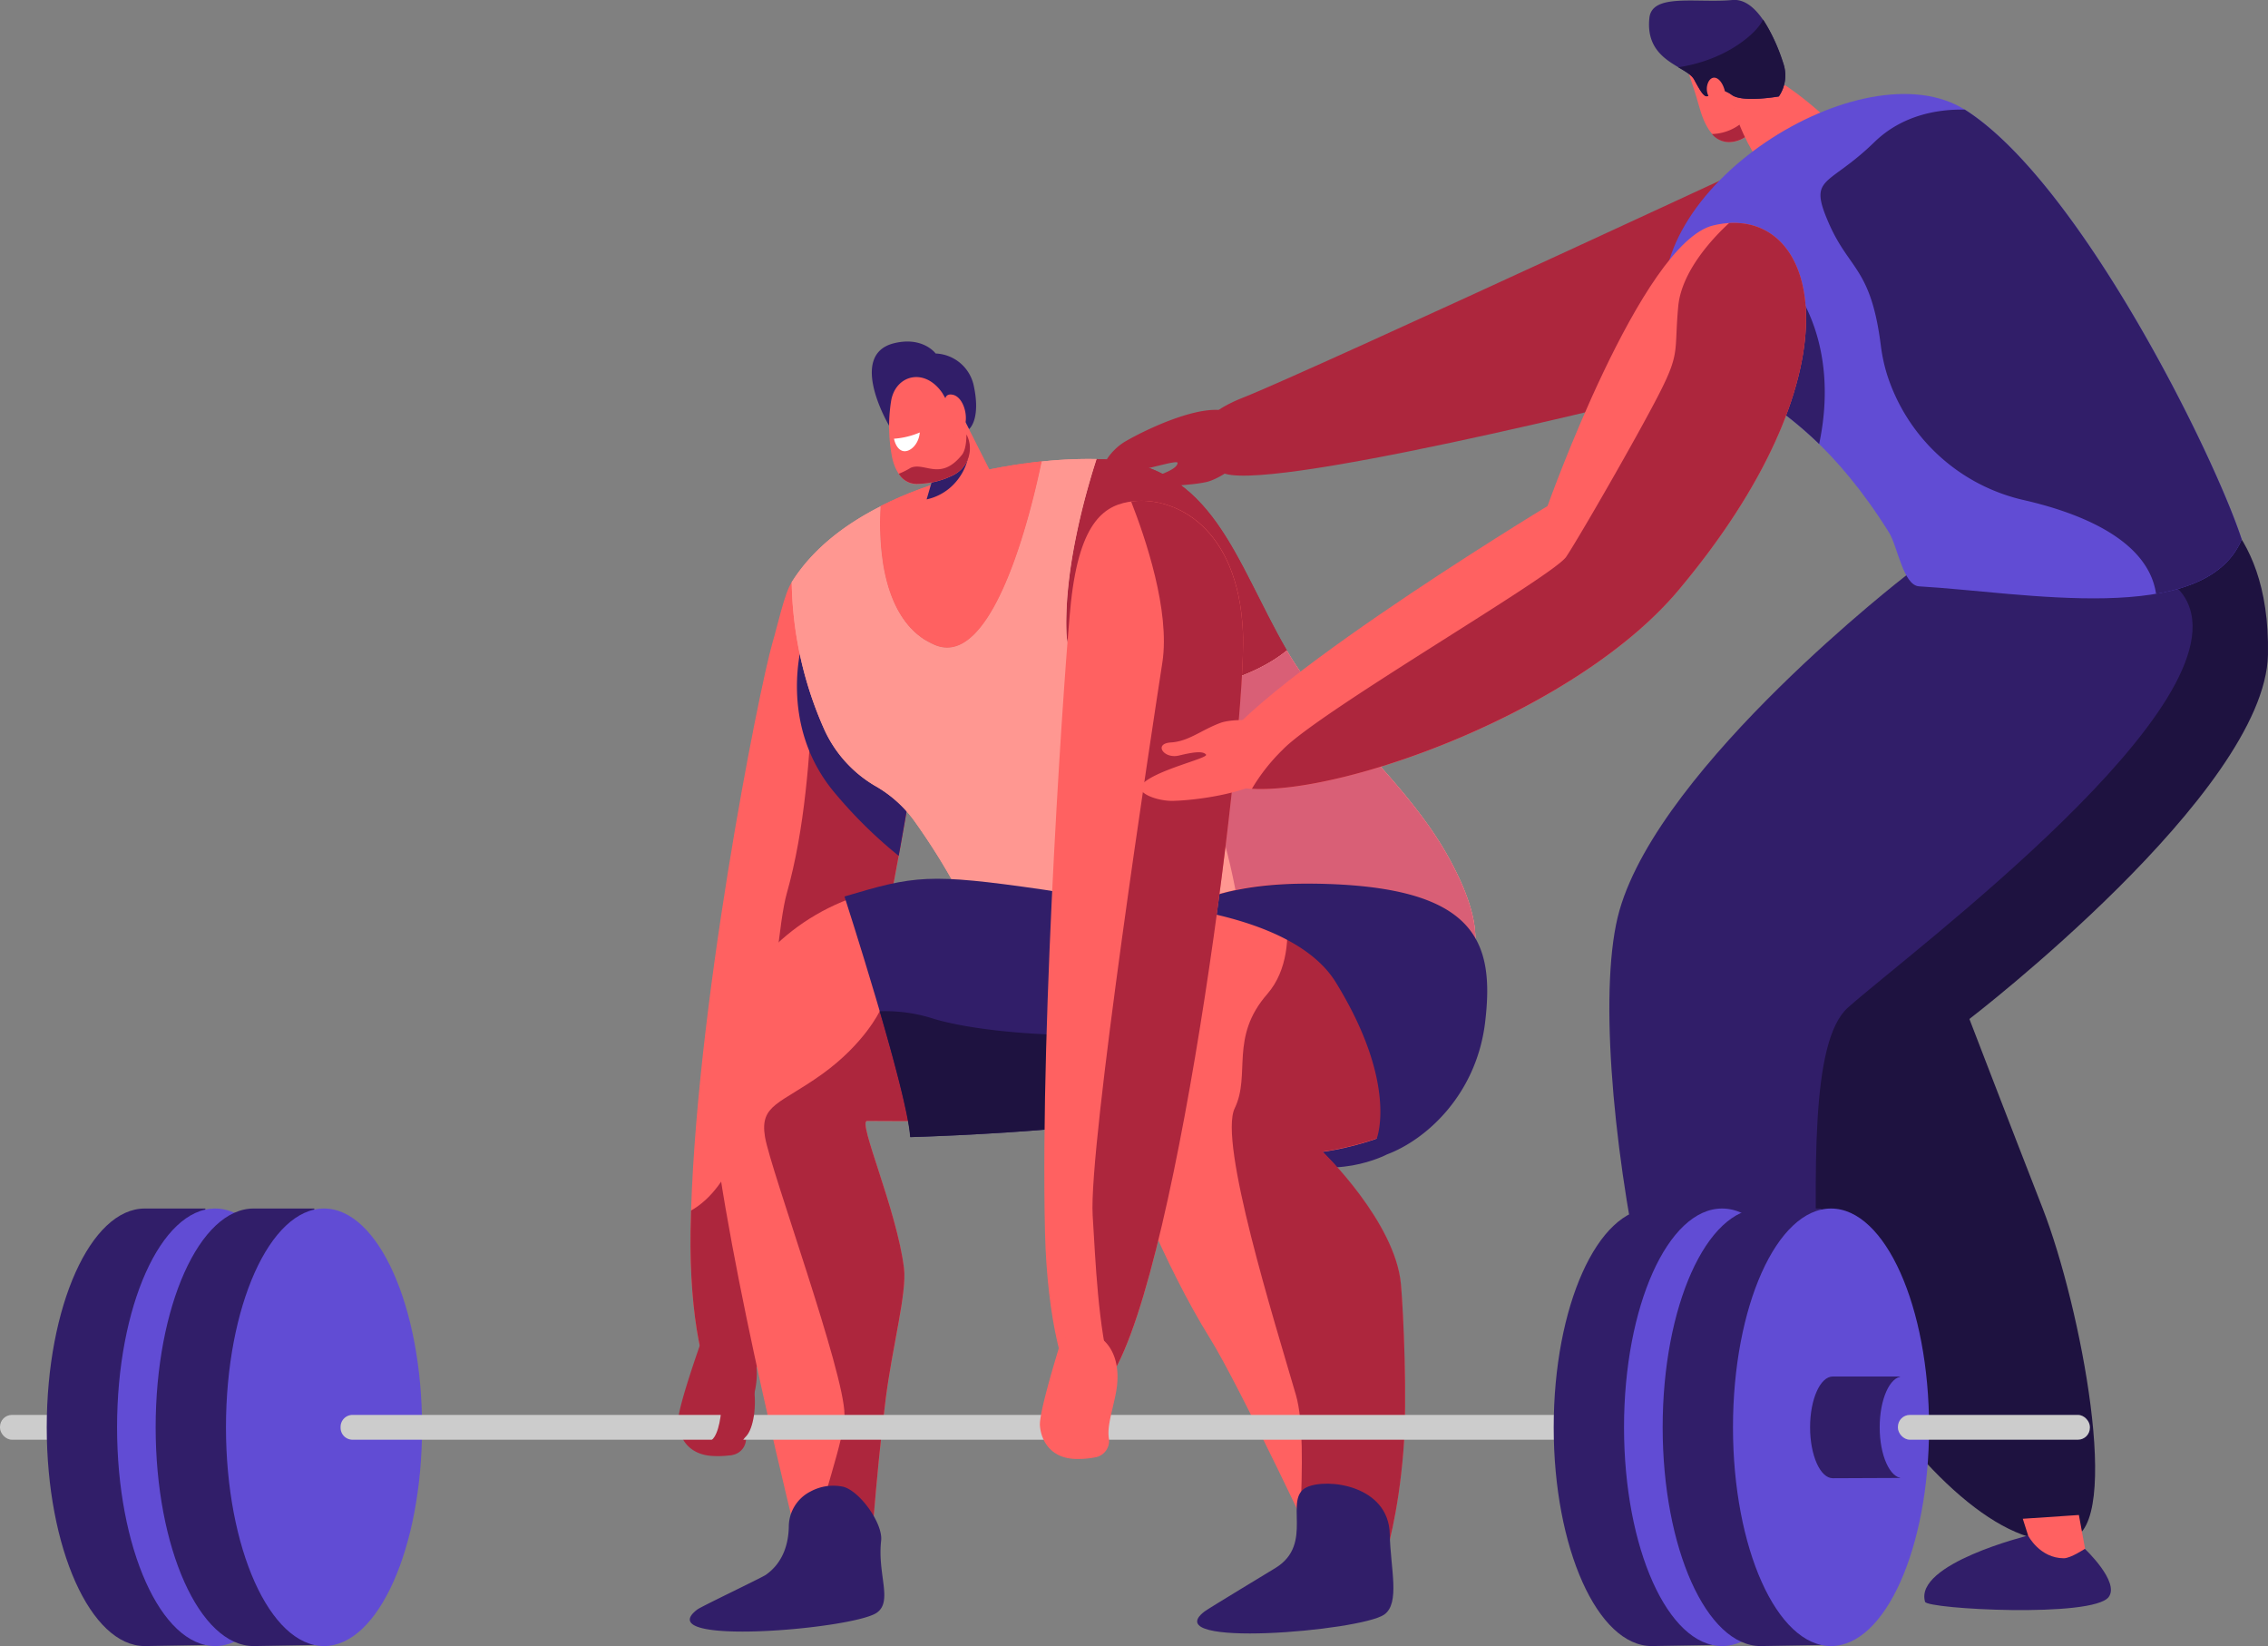 <svg xmlns="http://www.w3.org/2000/svg" viewBox="0 0 481.86 349.65"><rect x="0" y="0" width="481.86" height="349.65" fill="#808080" stroke="none"/><g id="Layer_2" data-name="Layer 2"><g id="_1" data-name=" 1"><path d="M464.51,104.13s17.93,5.72,17.34,34.94-63.43,77.38-63.43,77.38,8.07,21,15.58,40.26c8.1,20.79,17,67.37,6,70.18-25.56,6.56-71.47-63.2-71.47-111.38,0-37.68,40.29-94.92,40.29-94.92Z" style="fill:#1e1240"/><path d="M390.93,26.52S278.41,78.84,264,84.5c-11.37,4.48-11.82,10.88-4.53,15.77s87.75-15,105-19.5S390.93,26.52,390.93,26.52Z" style="fill:#ad263d"/><path d="M425.13,332.81c1.07-3.31,5.77-6.63,5.77-6.63l-1.14-3.57,11.92-.8L443,329a11.77,11.77,0,0,1-5.35,5.11C432.36,336.8,424.07,336.12,425.13,332.81Z" style="fill:#ff6161"/><path d="M409,340.25c-2.37-8.1,21.89-14.07,21.89-14.07s2.47,4.82,7.6,4.82c1.44,0,4.46-2,4.46-2s7.44,7,5.07,10.22C444.69,343.71,409.46,341.8,409,340.25Z" style="fill:#311e69"/><path d="M361.47,332.81c1.07-3.31,5.77-6.63,5.77-6.63l-1.14-3.57,11.92-.8L379.3,329A11.77,11.77,0,0,1,374,334.1C368.7,336.8,360.41,336.12,361.47,332.81Z" style="fill:#ff6161"/><path d="M345.35,340.25c-2.37-8.1,21.89-14.07,21.89-14.07s2.46,4.82,7.6,4.82c1.44,0,4.46-2,4.46-2s7.44,7,5.07,10.22C381,343.71,345.8,341.8,345.35,340.25Z" style="fill:#311e69"/><path d="M405,122.22s-52,40.11-60.91,71.11,11.35,134,30.13,134c23.15,0,2.17-98.95,18.42-113.33,13.54-12,84.47-64.8,71.66-86.9C459.28,118.42,440.89,118,405,122.22Z" style="fill:#311e69"/><path d="M358,13.48s1.69,4.38,2.93,8.91,3.13,7.75,6.37,7.79c5.58.06,10.43-8.1,7-13.27S358,13.48,358,13.48Z" style="fill:#ff6161"/><path d="M374.56,17.47c-1.22,2.63-1.77,6-3.93,8.13a10.41,10.41,0,0,1-6.91,2.87,4.69,4.69,0,0,0,3.53,1.71C372.63,30.24,377.31,22.65,374.56,17.47Z" style="fill:#ad263d"/><path d="M391.54,28.42S377,13.54,369.93,14.61s3.72,23,7.06,22.64S391.54,28.42,391.54,28.42Z" style="fill:#ff6161"/><path d="M377.92,20.5h0a7.87,7.87,0,0,0,1-6.86C377.18,8.36,373.5-.45,368.1,0,360.42.69,351-1.5,350.43,3.81c-1,9.3,7.93,10.15,9.51,13.09s2.36,4.16,3.23,3.26,2.48-1.68,4.77,0S377.92,20.5,377.92,20.5Z" style="fill:#311e69"/><path d="M366.19,11.29a32.41,32.41,0,0,1-9.63,3c1.52.9,2.86,1.64,3.38,2.62,1.58,2.93,2.36,4.16,3.23,3.26s2.48-1.68,4.77,0,10,.3,10,.3a7.87,7.87,0,0,0,1-6.86,38.45,38.45,0,0,0-4.35-9.46C373.46,6.52,370.08,9.34,366.19,11.29Z" style="fill:#1e1240"/><path d="M363.37,21a3.4,3.4,0,0,1-.34-3.71c1.13-1.88,3.32-.29,3.67,3.42S365.15,24.22,363.37,21Z" style="fill:#ff6161"/><path d="M407.74,124.55c-3.39-.19-4.59-8.53-6.39-11.42C379,77.36,357.44,81.49,354.18,68.62c-7.13-28.17,41.73-59.07,63.39-45.25,24.36,15.53,52.79,73.09,58.71,91.22C468.38,133.32,430,125.83,407.74,124.55Z" style="fill:#614cd4"/><path d="M164.14,136.45c-2.9,10-16.7,79.09-17.42,125-.28,18.23,2.8,32.43,6.19,34.27,16.22,8.79,44.15-134.84,44-157.06-.15-19.45-21.89-23.9-28.66-15C166.76,125.55,165,133.71,164.14,136.45Z" style="fill:#ff6161"/><path d="M196.88,138.66c-.1-13.56-9.46-22.41-18.27-21.77-1.9,6.9-5.31,20.36-5.85,30.09-.76,13.62-1.69,28.91-5.59,42.75-3.46,12.29-2.95,57.61-20.35,67.41,0,1.46-.08,2.9-.1,4.31-.28,18.23,2.8,32.43,6.19,34.27C169.13,304.51,197.06,160.88,196.88,138.66Z" style="fill:#ad263d"/><path d="M192.68,143l-22.05-7.17s-5.78,18,6.94,32.85a97.58,97.58,0,0,0,13.37,13.12c2.46-13.41,4.3-25.25,5.24-33.56Z" style="fill:#311e69"/><path d="M226.6,134.46c.67,17.23,33.22,14.84,46.81,3.71-11.08-19.16-15.67-39.41-38.7-40.6-.55,0-1.13,0-1.72-.06C230.75,104.41,226.07,120.67,226.6,134.46Z" style="fill:#ad263d"/><path d="M198.6,137c12.75,5.46,20.89-29.94,22.74-39-10.68,1.11-23.42,4-34.25,9.5C186.69,113.86,186.65,131.88,198.6,137Z" style="fill:#ff6161"/><path d="M308,182.56c-9-16.6-25.83-29.27-34.51-44.23l-.09-.16c-13.59,11.13-46.14,13.52-46.81-3.71-.53-13.79,4.15-30.05,6.39-36.95a92.71,92.71,0,0,0-11.65.52c-1.85,9-10,44.43-22.74,39-11.95-5.12-11.91-23.14-11.51-29.47-7.77,3.93-14.55,9.2-18.87,16.11a79.52,79.52,0,0,0,7,31.46,26.7,26.7,0,0,0,10.63,11.75,26.31,26.31,0,0,1,8.47,7.57c12.56,17.68,14.45,27.71,14.45,27.71s56.94,22.47,69.26,18.48C298.73,213.92,325,213.77,308,182.56Z" style="fill:#ff9791"/><path d="M226.6,134.46c.67,17.23,33.22,14.84,46.81,3.71-11.08-19.16-15.67-39.41-38.7-40.6-.55,0-1.13,0-1.72-.06C230.75,104.41,226.07,120.67,226.6,134.46Z" style="fill:#ad263d"/><path d="M198.6,137c12.75,5.46,20.89-29.94,22.74-39-10.68,1.11-23.42,4-34.25,9.5C186.69,113.86,186.65,131.88,198.6,137Z" style="fill:#ff6161"/><path d="M308,182.56c-9-16.6-25.83-29.27-34.51-44.23l-.09-.16c-13.59,11.13-46.14,13.52-46.81-3.71-.53-13.79,4.15-30.05,6.39-36.95a92.71,92.71,0,0,0-11.65.52c-1.85,9-10,44.43-22.74,39-11.95-5.12-11.91-23.14-11.51-29.47-7.77,3.93-14.55,9.2-18.87,16.11a79.52,79.52,0,0,0,7,31.46,26.7,26.7,0,0,0,10.63,11.75,26.31,26.31,0,0,1,8.47,7.57c12.56,17.68,14.45,27.71,14.45,27.71s56.94,22.47,69.26,18.48C298.73,213.92,325,213.77,308,182.56Z" style="fill:#ff9791"/><path d="M149,284.9s-5,14-4.93,17,1.8,7.16,7.52,7.38a19.26,19.26,0,0,0,3.89-.2,3.51,3.51,0,0,0,3-3.89c-.31-2.49,1-5.76,1.85-9.46C163,283.92,153.48,279.6,149,284.9Z" style="fill:#ad263d"/><path d="M294.69,245.21s-11.76,6.26-23.68,0,13.68-37.84,21.3-30S294.69,245.21,294.69,245.21Z" style="fill:#311e69"/><path d="M224.75,191.81s52.83,8.66,50.36,28.84c-2.1,17.13-69.58,17.68-90.88,17.45-2.11,0,6.29,18.78,7.83,31.33.64,5.28-2.45,16.42-3.91,27.95-2.2,17.41-3.32,35.67-3.32,35.67L170,329.62S154.49,268.43,151.2,236C148.48,209.13,175,175.55,224.75,191.81Z" style="fill:#ff6161"/><path d="M184.23,238.1c16.17.18,59-.1,79.56-7.75l-2.11-27c-.94-.5-1.9-1-2.89-1.45l-71.88,12.87s-3.21,6.89-12.17,13.34-13.37,6.45-12.21,13.39,16.89,50,16.89,59c0,5.52-5,18.12-7.2,29.59l12.61,2.91s1.12-18.26,3.32-35.67c1.46-11.53,4.55-22.67,3.91-27.95C190.52,256.88,182.12,238.08,184.23,238.1Z" style="fill:#ad263d"/><path d="M179.42,190.43s13.32,41.17,14,51.11c0,0,64-1.67,70.93-10.55s-4.21-36.3-42.56-42C197.16,185.42,194.32,186,179.42,190.43Z" style="fill:#311e69"/><path d="M204.91,89.26l8.19,16.17c.38,2.47-11.9,11.26-16.26,8.7-1.27-.74-1.3-3.15-.6-5.88l4.35-14.89Z" style="fill:#ff6161"/><path d="M199.71,96.35c2.65-.88,6.27-2.13,6.27-2.13a11.92,11.92,0,0,1-2.93,8.19,11.32,11.32,0,0,1-6.18,3.67Z" style="fill:#311e69"/><path d="M278.07,220.61c20.66-6.69,46.93-6.84,29.94-38.05-9-16.6-25.83-29.27-34.51-44.23l-.09-.16c-7.16,5.86-19.57,9.29-29.82,8.72,6.52,9.88,13.92,22.58,16.78,32.92,2.8,10.13,5.13,26.67,6.75,40.58C271.89,221.18,275.76,221.36,278.07,220.61Z" style="fill:#d95f76"/><path d="M188.9,90.42s-8.9-15,1-17.5c6.18-1.54,8.89,2.17,8.89,2.17A8.62,8.62,0,0,1,206.9,82c1.52,7.16-1,9.14-1,9.14l-.74-1.45Z" style="fill:#311e69"/><path d="M198.5,216.45a33.27,33.27,0,0,0-11.59-1.64c3.15,10.82,6.17,22.12,6.46,26.73,0,0,64-1.67,70.93-10.55,2.43-3.1,2.64-8.48.25-14.41C242.88,221.62,212.08,220.43,198.5,216.45Z" style="fill:#1e1240"/><path d="M200.22,83.5l5.21,9a6.34,6.34,0,0,1-2.81,8.38,17.62,17.62,0,0,1-7.52,1.92c-2.83.25-4.81-2.1-5.58-5.72a34.46,34.46,0,0,1-.22-11.75C190.12,79.71,196.39,77.89,200.22,83.5Z" style="fill:#ff6161"/><path d="M201.12,88.32a8.74,8.74,0,0,0-.22-1.91c-.26-1.2-.35-3,1.61-2.54,2.85.73,3.85,7.18,1,8.29C201.38,93,201.12,89.94,201.12,88.32Z" style="fill:#ff6161"/><path d="M195.42,91.86a16.91,16.91,0,0,1-5.48,1.33s.36,2.12,1.79,2.58S195.19,94.53,195.42,91.86Z" style="fill:#fff"/><path d="M193.48,99.37c3-1.28,6.3,2.9,10.85-2.7.85-1,1-3.14,1-4.38l.11.19a6.34,6.34,0,0,1-2.81,8.38,17.62,17.62,0,0,1-7.52,1.92,4.43,4.43,0,0,1-4.15-2.15A15,15,0,0,0,193.48,99.37Z" style="fill:#ad263d"/><path d="M278.62,187.69c17.64.51,32.21,14.38,33,32,0,.31,0,.63,0,1,.39,20.32-30.68,24-30.68,24s15.51,14.92,16.68,28.21c.52,5.86,1.38,24.36.52,35.3-1.09,13.88-3.8,22.34-3.8,22.34l-12.8,2.58s-18-38.51-24.57-49c-9.31-15-18.48-37.12-21.36-48.8C229.88,211.91,240,186.58,278.62,187.69Z" style="fill:#ff6161"/><path d="M281.57,333.05l12.8-2.58s2.71-8.46,3.8-22.34c.86-10.94,0-29.44-.52-35.3C296.48,259.54,281,244.62,281,244.62s31.07-3.65,30.68-24c0-.32,0-.64,0-1-.79-17.63-10.25-26.45-27.89-27,0,0-10.89-2.34-10.52.83.65,5.48.36,12.64-4,17.67-8.1,9.25-3.47,17.12-6.94,24.29s8.37,45,13,60.9c1.61,5.58,1.35,15.14,1,25.35C279.37,328.35,281.57,333.05,281.57,333.05Z" style="fill:#ad263d"/><path d="M315.53,217.14c2.09-17.45-2.06-29.07-36.7-29.44-11.54-.12-20.54,1.63-27.35,5.23,8.92,1.44,25.85,5.21,32.33,15.74,13.29,21.59,8.7,33.15,8.7,33.15a17.07,17.07,0,0,1,2.18,3.39C303.24,242,313.72,232.29,315.53,217.14Z" style="fill:#311e69"/><path d="M386.5,94.32c4.6-21.82-5.63-33.64-5.63-33.64l-12,20.62A82,82,0,0,1,386.5,94.32Z" style="fill:#311e69"/><path d="M235.27,100.34c4.07,1.07,15-3,14.92-2s-1.85,1.86-5,3-3.22,5.1.09,3.24,6.75-1.26,11.07-2.2c2.41-.52,10-4.68,9-9.82a8.27,8.27,0,0,0-3.71-4.78c-4.91-2.74-17.44,3-22.57,6C236,95.56,233.09,99.76,235.27,100.34Z" style="fill:#ad263d"/><path d="M179.2,315.82a10.16,10.16,0,0,0-7,1,8.4,8.4,0,0,0-4.61,7.48c-.06,3.15-.95,7.46-4.88,10.22-.88.62-13.74,6.73-14.58,7.38-10.29,7.88,33.13,4.17,38.15.67,3.46-2.42.1-8.14.93-15.33C187.59,323.6,182.74,316.8,179.2,315.82Z" style="fill:#311e69"/><path d="M277.66,315.9c-5.15,2.38,1.69,12-6.65,17.15-.92.57-14.25,8.61-15.09,9.25-10.29,7.88,33.14,4.17,38.16.67,3.45-2.41,1.33-9.82,1.19-17.06C295.08,315.52,282,313.9,277.66,315.9Z" style="fill:#311e69"/><rect y="300.55" width="40.79" height="5.27" rx="2.54" style="fill:#ccc"/><path d="M30.76,256.71c-11.51,0-20.83,20.81-20.83,46.47s9.32,46.47,20.83,46.47c.69,0,12.87-.23,12.87-.23V256.71Z" style="fill:#311e69"/><ellipse cx="45.7" cy="303.18" rx="20.83" ry="46.47" style="fill:#614cd4"/><path d="M53.9,256.71c-11.5,0-20.83,20.81-20.83,46.47s9.33,46.47,20.83,46.47c.69,0,12.88-.23,12.88-.23V256.71Z" style="fill:#311e69"/><ellipse cx="68.84" cy="303.18" rx="20.83" ry="46.47" style="fill:#614cd4"/><path d="M74.9,300.55H358.4a0,0,0,0,1,0,0v5.27a0,0,0,0,1,0,0H74.9a2.54,2.54,0,0,1-2.54-2.54v-.18A2.54,2.54,0,0,1,74.9,300.55Z" style="fill:#ccc"/><path d="M350.93,256.71c-11.5,0-20.83,20.81-20.83,46.47s9.33,46.47,20.83,46.47c.69,0,12.88-.23,12.88-.23V256.71Z" style="fill:#311e69"/><ellipse cx="365.87" cy="303.18" rx="20.83" ry="46.47" style="fill:#614cd4"/><path d="M374.07,256.71c-11.5,0-20.82,20.81-20.82,46.47s9.32,46.47,20.82,46.47c.7,0,12.88-.23,12.88-.23V256.71Z" style="fill:#311e69"/><ellipse cx="389.02" cy="303.18" rx="20.83" ry="46.47" style="fill:#614cd4"/><path d="M389.4,292.39c-2.67,0-4.83,4.83-4.83,10.79S386.73,314,389.4,314l14.31-.06V292.39Z" style="fill:#311e69"/><ellipse cx="404.19" cy="303.18" rx="4.83" ry="10.79" style="fill:#614cd4"/><rect x="403.23" y="300.55" width="40.79" height="5.27" rx="2.54" style="fill:#ccc"/><path d="M240.84,106.47c-5.91.63-11.41,3.89-13.31,21.51-1.13,10.44-6.6,87.34-5.51,133.8.44,18.45,4.11,32.69,7.61,34.41,16.76,8.25,35.49-139.49,34.44-162S249.47,105.55,240.84,106.47Z" style="fill:#ff6161"/><path d="M153.38,290.3s.84,12.84-2.11,15.54c-1.84,1.69,1.68,3.79,4.21,3.19,1.53-.35,1.7-2.64,3-3.89C161.77,301.8,161.25,285.12,153.38,290.3Z" style="fill:#ad263d"/><path d="M364,47.88c-15.31,3.67-35.21,59.61-35.21,59.61s-71.4,43.27-71.43,54.85c0,15.37,72-4.54,99.16-36.9C396.59,77.79,386.45,42.52,364,47.88Z" style="fill:#ff6161"/><path d="M264.07,134.23c-1.05-22.48-14.6-28.68-23.23-27.76l-.52.06c3,7.65,8.32,23.22,6.64,34.17-2.32,15-15.73,102.92-14.81,117.49.61,9.6,1.1,23.6,4,34C250.89,268.48,265,153.81,264.07,134.23Z" style="fill:#ad263d"/><path d="M225.26,285.41s-4.5,14.34-4.32,17.33,2.1,7.17,7.9,7.17a19.49,19.49,0,0,0,3.93-.36,3.54,3.54,0,0,0,2.82-4.05c-.41-2.51.78-5.86,1.5-9.64C239.37,283.86,229.58,279.87,225.26,285.41Z" style="fill:#ff6161"/><path d="M242.59,166.65c2.84-3.11,14.28-5.59,13.64-6.37s-2.56-.56-5.76.21-5.48-2.54-1.69-2.78,6.36-2.6,10.5-4.15c2.31-.87,10.93-1.49,12.86,3.39a8.31,8.31,0,0,1-.53,6c-2.64,5-16.27,7-22.23,7.16C245.81,170.25,241.06,168.32,242.59,166.65Z" style="fill:#ff6161"/><path d="M476.28,114.6c-5.93-18.17-34.45-75.9-58.83-91.31h0c-5.08-.12-13,.85-19.22,6.9-9.94,9.68-14.1,7.07-9.71,17.16s9,9.45,11.1,26.19a35.77,35.77,0,0,0,1.34,6.13,39.73,39.73,0,0,0,29.21,26.6c11.37,2.62,26.2,8.24,27.91,19.88C466.63,124.68,473.43,121.34,476.28,114.6Z" style="fill:#311e69"/><path d="M367.37,47.38c-2.89,2.64-10.09,9.94-10.81,17.69-.9,9.72.49,9.72-4.14,18.74s-16.88,30.29-19.66,34.46-52.46,32.83-60.26,41a40.1,40.1,0,0,0-6.52,8.28c19.9,1.13,69.15-16.63,90.58-42.13C394.55,80.22,387.35,46.15,367.37,47.38Z" style="fill:#ad263d"/></g></g></svg>